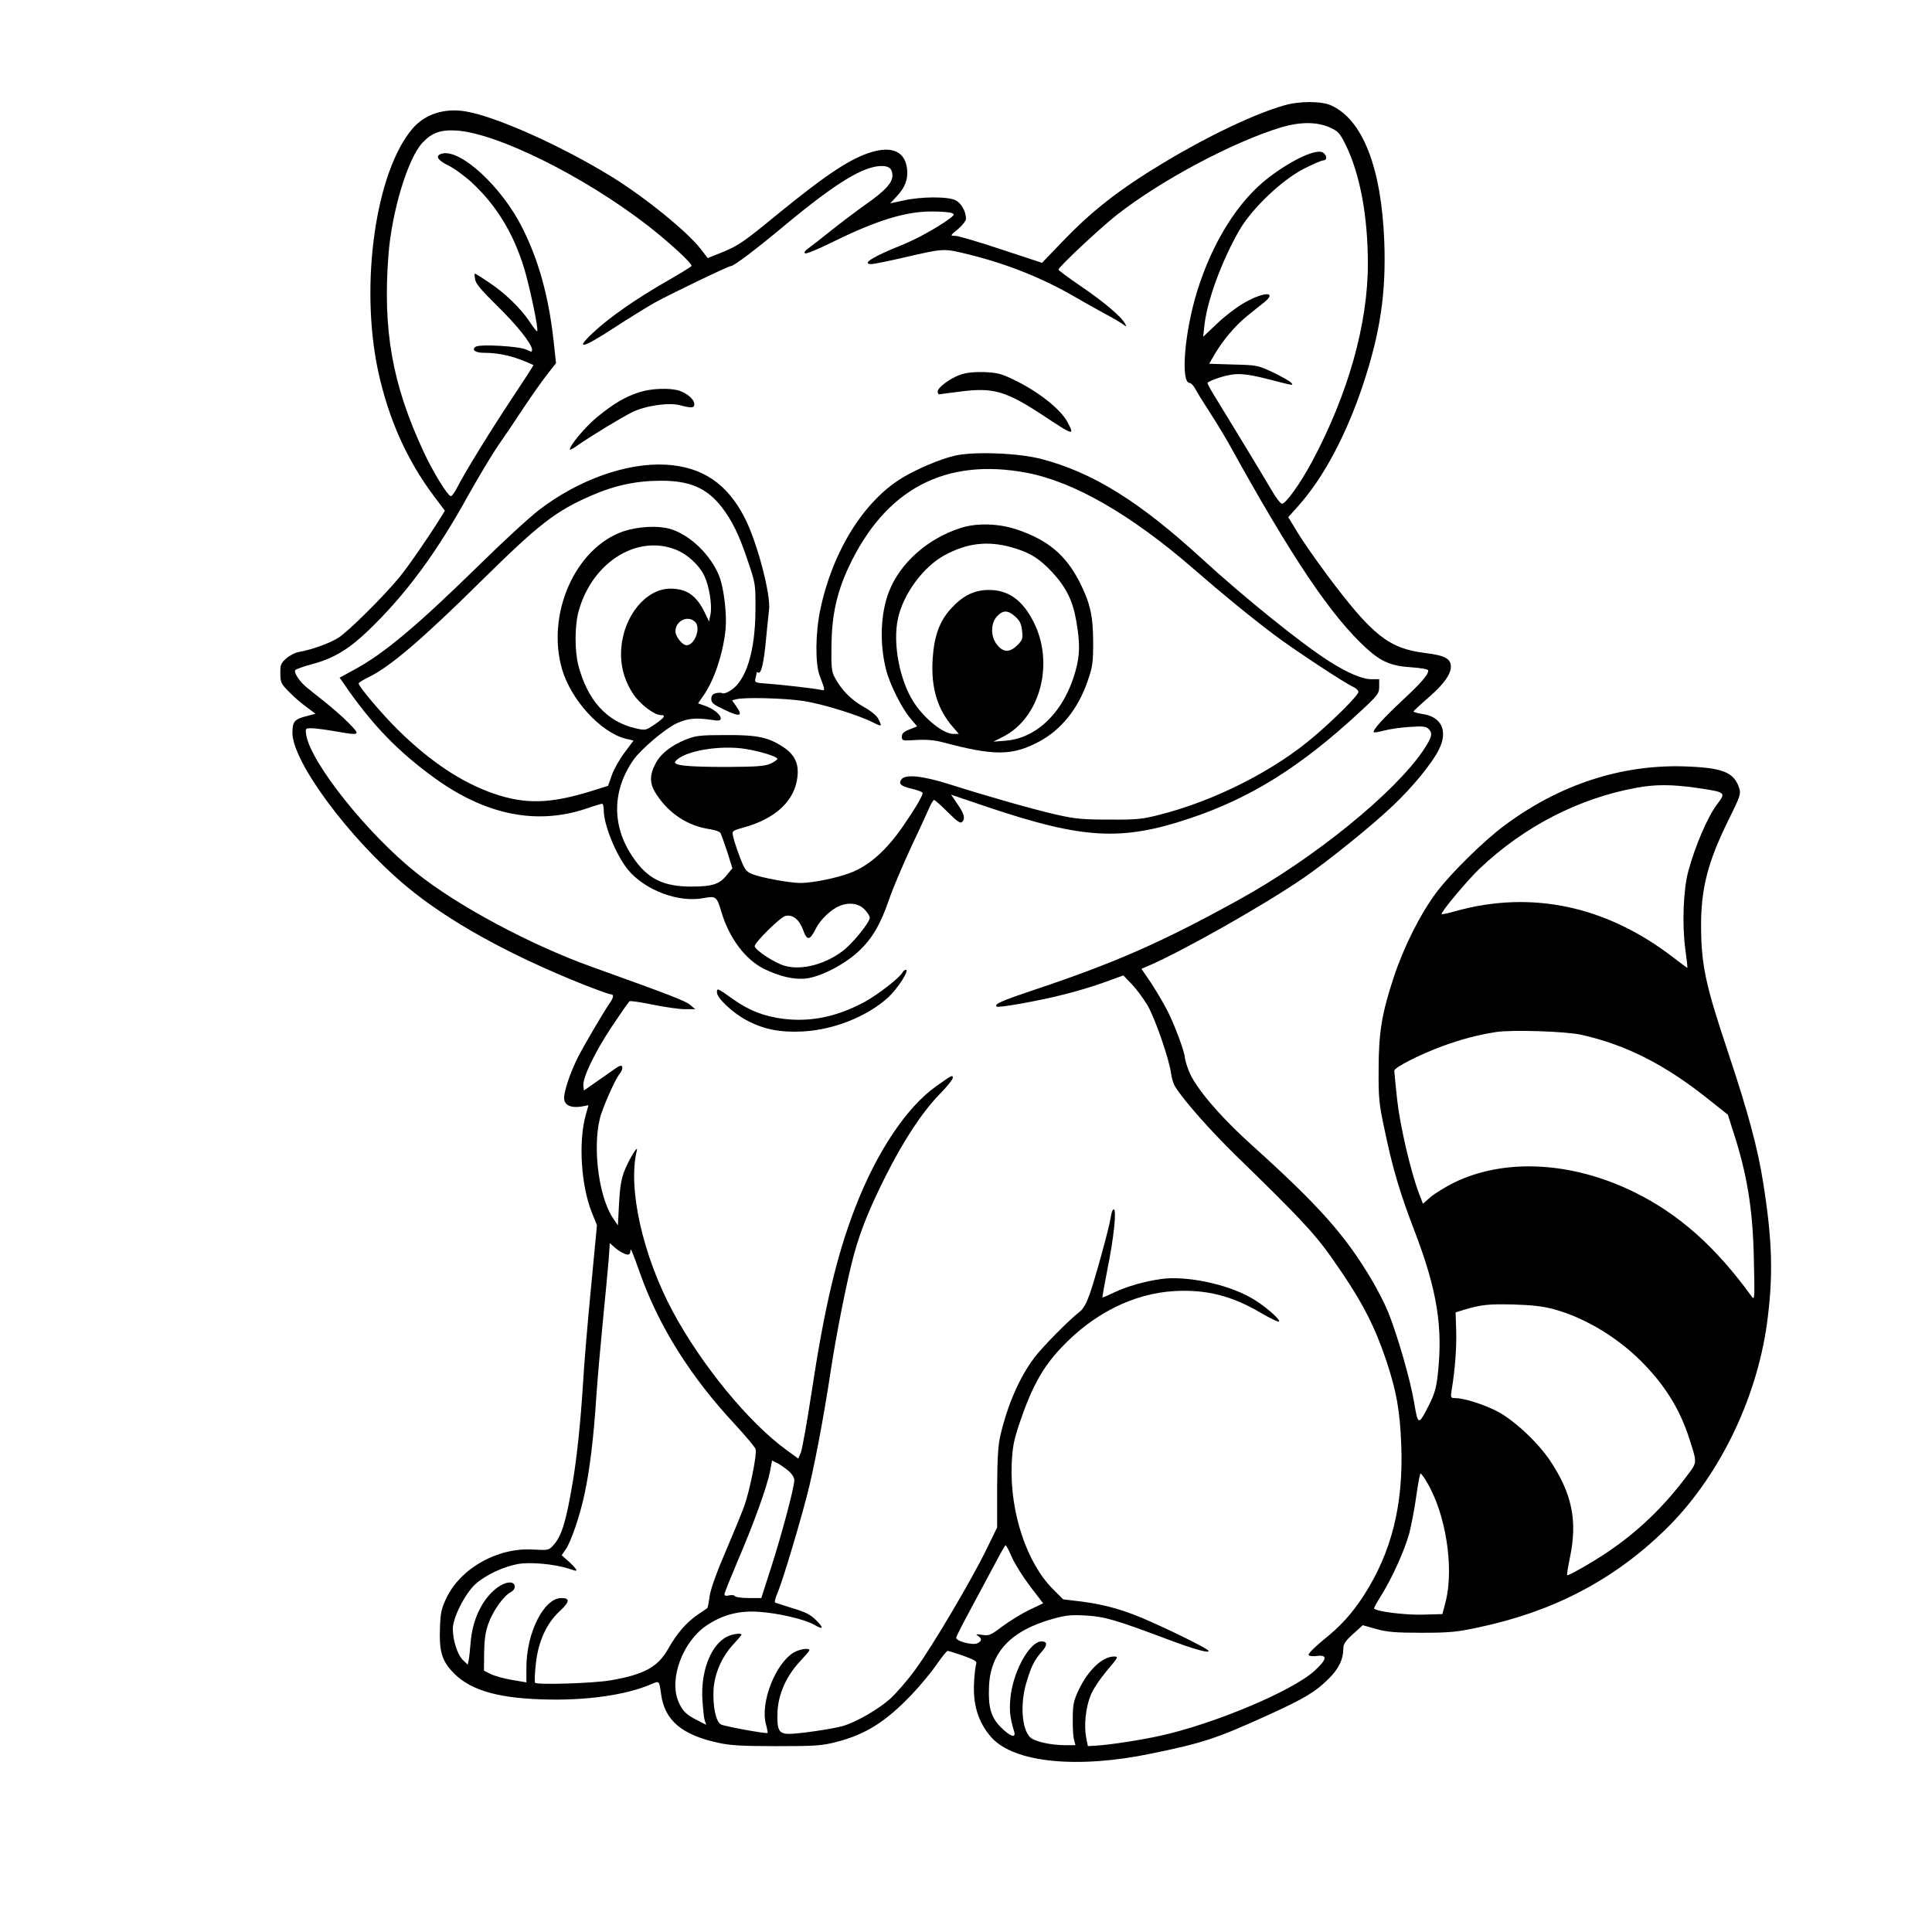 <?xml version="1.0" standalone="no"?>
<!DOCTYPE svg PUBLIC "-//W3C//DTD SVG 20010904//EN"
 "http://www.w3.org/TR/2001/REC-SVG-20010904/DTD/svg10.dtd">
<svg version="1.0" xmlns="http://www.w3.org/2000/svg"
 width="1024pt" height="1024pt" viewBox="0 0 1024 1024"
 preserveAspectRatio="xMidYMid meet">
<g transform="translate(0,1024) scale(0.1,-0.1)"
fill="#000000" stroke="none">
<path d="M6805 9681 c-157 -45 -403 -162 -640 -305 -237 -143 -380 -255 -541
-424 l-101 -105 -216 71 c-119 40 -229 72 -244 72 -28 0 -28 1 15 36 23 20 42
44 42 53 0 39 -23 82 -54 99 -40 21 -182 21 -279 -1 l-69 -15 30 32 c48 50 65
93 60 148 -9 91 -75 125 -185 93 -113 -33 -239 -116 -504 -332 -171 -141 -205
-164 -281 -196 l-87 -35 -36 47 c-71 92 -293 273 -471 383 -267 165 -620 323
-779 348 -111 18 -214 -16 -278 -91 -196 -228 -281 -826 -183 -1285 55 -254
153 -474 297 -665 l57 -76 -21 -34 c-62 -100 -167 -253 -218 -316 -85 -104
-271 -288 -325 -323 -48 -30 -140 -63 -207 -75 -21 -3 -52 -19 -70 -35 -28
-25 -32 -34 -31 -80 0 -46 4 -55 45 -96 24 -25 66 -62 93 -81 l48 -36 -45 -12
c-67 -17 -77 -29 -77 -89 0 -154 300 -559 602 -812 220 -184 542 -363 937
-521 74 -29 140 -53 148 -53 18 0 16 -16 -6 -48 -33 -47 -137 -225 -169 -288
-39 -78 -72 -175 -72 -214 0 -37 35 -54 91 -45 l38 7 -15 -54 c-39 -142 -24
-372 33 -515 l27 -67 -32 -336 c-18 -184 -37 -411 -42 -505 -12 -194 -33 -399
-56 -530 -34 -201 -58 -279 -102 -326 -23 -26 -27 -26 -106 -22 -187 12 -384
-98 -460 -257 -26 -55 -32 -79 -34 -159 -5 -115 9 -168 59 -224 87 -100 232
-146 479 -154 233 -8 447 22 583 81 42 18 41 19 51 -54 19 -138 109 -215 302
-257 62 -14 128 -18 309 -18 205 0 239 2 317 22 154 39 261 106 398 249 47 49
107 122 134 161 27 40 54 73 59 73 5 0 42 -12 83 -26 60 -22 74 -30 68 -43 -3
-9 -9 -50 -11 -93 -8 -122 22 -219 93 -298 120 -132 452 -166 843 -85 278 57
350 81 625 206 191 87 248 122 316 189 56 55 80 105 80 165 0 21 13 40 52 75
l51 46 71 -20 c58 -16 102 -20 241 -20 146 0 188 4 299 28 395 83 715 249 989
515 281 272 485 685 542 1094 34 251 30 436 -20 750 -29 183 -80 372 -185 687
-122 364 -143 465 -144 675 0 197 36 337 144 556 64 129 68 142 58 172 -28 85
-88 108 -291 115 -335 10 -660 -96 -950 -311 -111 -82 -285 -253 -363 -356
-86 -115 -173 -288 -227 -451 -63 -191 -80 -292 -80 -490 -1 -148 2 -181 31
-315 42 -204 82 -339 158 -536 122 -318 153 -514 124 -769 -7 -65 -18 -102
-46 -157 -56 -110 -58 -110 -79 14 -19 116 -86 349 -136 475 -17 43 -56 119
-86 170 -142 241 -280 396 -645 725 -169 153 -295 303 -327 387 -12 31 -21 63
-21 70 0 28 -54 173 -91 246 -21 41 -61 109 -88 150 l-51 75 33 14 c190 82
617 324 825 467 135 93 365 279 473 382 108 102 210 227 246 300 49 100 13
174 -90 188 -26 4 -46 10 -45 14 2 3 39 38 84 77 78 68 114 120 114 160 -1 42
-31 59 -137 72 -193 24 -280 94 -518 412 -61 82 -133 185 -159 229 l-48 79 52
58 c134 149 256 378 345 646 91 275 122 484 112 757 -15 390 -114 645 -281
721 -53 24 -169 24 -251 0z m246 -118 c42 -19 51 -29 83 -94 75 -155 116 -376
116 -628 0 -318 -105 -691 -296 -1048 -61 -114 -139 -223 -159 -223 -8 0 -33
33 -56 73 -57 97 -230 382 -290 479 -27 43 -49 82 -49 88 0 5 32 19 70 31 80
24 124 22 257 -12 137 -35 129 -34 116 -17 -7 8 -50 32 -95 54 -81 38 -86 39
-211 42 l-128 4 27 47 c45 77 111 155 175 207 34 27 74 60 90 72 69 56 1 57
-99 1 -41 -22 -108 -73 -149 -112 l-76 -72 7 63 c15 132 92 340 185 502 67
115 220 261 337 323 50 26 99 47 108 47 20 0 21 24 0 40 -31 26 -165 -35 -292
-133 -159 -122 -295 -339 -376 -598 -68 -218 -90 -489 -40 -489 7 0 21 -15 30
-32 9 -18 45 -76 79 -128 34 -53 79 -127 100 -165 335 -606 540 -910 727
-1081 79 -72 132 -94 239 -101 55 -4 89 -10 89 -17 0 -23 -38 -66 -140 -161
-97 -91 -150 -149 -150 -165 0 -4 24 -1 53 7 28 8 90 17 138 20 72 5 88 3 102
-12 22 -22 16 -44 -30 -113 -152 -225 -579 -572 -975 -790 -405 -224 -657
-335 -1082 -477 -179 -60 -217 -77 -204 -90 8 -9 234 32 361 65 62 15 157 44
212 64 l99 36 46 -48 c25 -26 62 -77 83 -112 39 -68 114 -283 124 -360 3 -25
13 -56 22 -70 45 -73 186 -232 322 -365 324 -315 414 -410 499 -530 162 -229
231 -358 300 -564 52 -158 70 -258 77 -441 12 -317 -52 -569 -199 -797 -64
-98 -122 -162 -216 -237 -45 -37 -80 -72 -76 -78 4 -6 23 -8 45 -5 57 7 52
-19 -14 -79 -116 -106 -528 -280 -817 -344 -99 -22 -259 -47 -335 -52 l-49 -3
-9 45 c-12 64 -3 156 22 220 12 33 48 87 86 133 62 73 65 77 40 77 -62 0 -138
-72 -188 -178 -27 -57 -31 -78 -31 -152 -1 -47 2 -97 7 -112 l7 -28 -53 0
c-76 0 -162 19 -186 41 -46 43 -55 181 -20 294 26 86 41 115 80 160 32 36 31
55 -1 55 -59 0 -142 -143 -162 -278 -10 -77 -7 -122 17 -199 12 -38 -20 -28
-68 20 -55 54 -70 107 -65 219 8 182 117 297 343 359 66 18 96 21 175 16 97
-6 155 -23 445 -132 128 -48 209 -70 200 -54 -7 11 -153 85 -298 150 -139 63
-243 93 -372 110 l-100 12 -56 56 c-138 140 -226 405 -217 656 4 94 10 126 41
220 66 194 123 298 222 402 170 181 384 288 601 300 169 9 304 -25 459 -117
48 -28 90 -48 94 -45 10 11 -86 93 -153 129 -129 72 -342 115 -471 97 -91 -13
-181 -39 -249 -71 -33 -16 -61 -28 -63 -27 -1 2 11 70 27 152 34 167 49 315
33 315 -6 0 -13 -19 -16 -43 -8 -54 -81 -320 -113 -411 -16 -44 -34 -76 -52
-89 -56 -43 -195 -184 -239 -242 -79 -104 -142 -249 -180 -410 -13 -53 -17
-121 -18 -281 l0 -210 -56 -115 c-80 -164 -288 -516 -376 -636 -41 -57 -102
-127 -135 -157 -62 -56 -182 -125 -253 -145 -53 -15 -230 -41 -282 -41 -56 0
-66 20 -62 119 5 94 48 190 121 267 26 28 48 54 48 57 0 15 -54 6 -85 -13 -96
-60 -175 -262 -146 -377 7 -25 11 -47 9 -48 -6 -6 -229 35 -247 45 -27 14 -44
99 -39 186 6 87 45 175 108 242 22 24 40 45 40 47 0 14 -62 2 -91 -18 -78 -52
-125 -184 -116 -327 3 -47 8 -96 12 -108 l8 -24 -49 25 c-58 29 -78 50 -99
100 -49 119 23 315 148 400 83 57 172 81 276 74 103 -6 248 -40 297 -69 49
-29 52 -17 8 26 -28 28 -58 43 -123 62 -47 15 -89 28 -93 30 -4 3 2 25 13 51
25 58 109 336 154 508 38 142 90 417 129 675 30 197 86 478 122 610 36 131 84
249 170 420 93 185 193 337 283 429 39 40 71 79 71 88 0 17 -4 15 -86 -43
-158 -111 -317 -349 -431 -644 -99 -256 -164 -533 -233 -990 -23 -151 -48
-289 -55 -308 l-14 -33 -63 46 c-199 144 -450 450 -603 735 -159 298 -238 652
-190 850 10 39 -41 -44 -67 -110 -15 -40 -23 -87 -27 -170 l-6 -115 -27 40
c-80 121 -111 407 -60 555 27 78 80 191 98 211 9 10 14 25 12 33 -2 13 -13 10
-53 -19 -27 -19 -72 -51 -100 -70 l-50 -35 -3 24 c-5 42 58 174 149 312 48 72
91 134 96 137 4 3 60 -5 123 -18 63 -13 140 -24 170 -24 l55 0 -26 22 c-23 21
-109 54 -524 203 -323 116 -711 323 -930 499 -258 206 -558 582 -582 730 -5
34 -5 35 28 35 19 0 72 -7 119 -15 142 -25 143 -24 80 41 -30 31 -89 82 -130
115 -41 32 -87 69 -101 81 -36 32 -64 77 -53 87 5 5 45 19 89 31 111 29 194
79 293 174 199 190 364 412 537 726 54 96 123 211 153 255 31 44 92 134 135
200 44 66 101 147 127 180 l47 60 -13 120 c-26 235 -80 429 -167 600 -108 215
-325 415 -423 391 -39 -10 -28 -34 32 -63 31 -15 87 -56 124 -90 131 -121 222
-270 279 -458 30 -101 77 -323 68 -331 -2 -2 -20 20 -40 51 -49 73 -133 154
-217 209 -38 26 -71 46 -73 46 -2 0 -2 -14 1 -30 3 -23 33 -58 114 -138 107
-104 188 -206 188 -236 0 -13 -4 -12 -31 1 -37 18 -246 30 -268 15 -23 -16 -2
-32 42 -32 89 0 169 -20 264 -65 2 -1 -49 -80 -113 -176 -114 -172 -251 -394
-293 -477 -12 -23 -26 -42 -31 -42 -16 0 -96 129 -145 236 -166 357 -217 644
-186 1044 18 231 103 511 180 593 49 53 96 70 180 65 217 -14 678 -243 1016
-505 114 -89 237 -202 230 -213 -3 -5 -60 -40 -128 -79 -160 -91 -311 -196
-393 -274 -100 -93 -58 -85 104 21 75 49 174 110 219 136 79 44 394 196 408
196 15 0 133 89 290 220 265 220 412 310 508 310 40 0 57 -15 57 -51 0 -38
-38 -80 -139 -151 -47 -33 -129 -95 -182 -137 -52 -42 -108 -85 -124 -97 -18
-12 -25 -23 -18 -27 6 -4 74 24 150 62 232 114 386 161 525 160 45 0 92 -4
102 -8 17 -7 16 -10 -15 -33 -60 -44 -172 -106 -249 -137 -153 -61 -217 -101
-161 -101 11 0 86 15 168 34 221 51 213 50 348 17 207 -51 395 -127 566 -227
52 -30 123 -70 159 -89 36 -19 76 -43 89 -52 24 -17 24 -17 13 3 -19 36 -114
116 -235 198 -64 44 -117 83 -117 87 0 13 227 226 311 291 235 184 616 386
870 463 102 30 190 30 260 -2z m1942 -3499 c156 -23 156 -23 108 -87 -50 -66
-115 -217 -152 -352 -27 -96 -34 -283 -17 -412 8 -57 13 -103 11 -103 -1 0
-35 25 -74 55 -354 273 -750 358 -1154 246 -38 -11 -71 -18 -74 -16 -7 8 137
180 200 240 237 225 527 374 834 430 97 18 188 18 318 -1z m-610 -1309 c236
-53 443 -158 673 -342 l102 -81 25 -79 c77 -233 108 -422 113 -693 5 -208 4
-214 -13 -190 -189 261 -383 434 -618 550 -332 164 -691 183 -960 51 -44 -22
-99 -56 -122 -75 l-41 -36 -22 57 c-44 117 -100 359 -115 496 -8 77 -15 145
-15 152 0 17 131 84 252 129 100 37 187 60 287 76 82 13 373 4 454 -15z
m-5086 -1154 c31 -16 43 -14 44 7 1 22 7 8 50 -113 100 -283 268 -551 503
-803 58 -63 108 -122 111 -133 8 -25 -30 -214 -59 -298 -13 -36 -58 -146 -100
-244 -49 -114 -79 -199 -85 -237 -4 -33 -10 -62 -12 -63 -2 -2 -25 -18 -51
-35 -60 -41 -111 -100 -157 -182 -55 -96 -126 -135 -304 -166 -89 -16 -389
-25 -401 -13 -3 3 -2 48 4 100 12 116 56 214 125 278 55 51 58 71 10 71 -92 0
-185 -184 -185 -368 l0 -79 -76 13 c-42 7 -92 21 -113 31 l-36 18 1 95 c1 69
7 111 22 153 24 68 80 147 117 167 17 9 25 21 23 34 -4 29 -53 23 -98 -13 -77
-61 -127 -168 -136 -291 -3 -36 -7 -76 -10 -89 l-5 -24 -25 24 c-29 27 -54
105 -54 166 0 59 65 187 120 237 52 47 147 92 223 106 65 12 192 1 271 -24 45
-15 47 -15 35 2 -7 9 -26 29 -43 43 l-29 26 20 29 c29 40 77 181 101 295 27
123 49 304 62 509 6 91 22 273 35 405 13 132 27 280 31 328 l6 88 22 -19 c11
-11 31 -25 43 -31z m4938 -300 c171 -46 355 -159 487 -300 112 -118 185 -240
232 -387 42 -132 43 -122 -15 -199 -123 -164 -259 -294 -421 -403 -82 -55
-207 -126 -212 -121 -2 2 5 45 15 94 41 196 11 340 -107 516 -68 100 -198 220
-287 263 -73 36 -171 66 -215 66 -23 0 -24 2 -18 43 18 104 27 229 24 317 l-3
94 45 14 c91 27 128 31 260 28 99 -3 156 -9 215 -25z m-4056 -857 c18 -15 31
-35 31 -49 0 -38 -64 -278 -121 -457 l-54 -168 -67 0 c-37 0 -70 5 -73 10 -3
6 -17 7 -31 4 -16 -4 -24 -2 -24 7 0 7 32 86 70 176 84 195 154 389 171 472
l11 60 28 -14 c15 -8 42 -26 59 -41z m3382 -57 c102 -168 147 -457 101 -637
l-17 -65 -107 -3 c-92 -2 -239 16 -255 32 -2 2 13 30 33 62 58 90 131 251 154
339 11 44 28 133 37 198 9 64 19 117 22 117 4 0 18 -19 32 -43z m-2198 -400
c15 -35 59 -105 97 -155 l69 -90 -74 -35 c-41 -20 -104 -59 -142 -87 -62 -47
-71 -51 -108 -45 -31 5 -36 3 -22 -5 22 -14 22 -27 -1 -39 -26 -14 -118 11
-114 30 2 8 36 75 76 149 40 74 97 181 127 237 30 57 56 103 59 103 3 0 18
-28 33 -63z"/>
<path d="M5087 8253 c-55 -21 -117 -67 -117 -88 0 -8 3 -15 8 -15 4 1 52 7
107 14 180 24 246 5 453 -132 151 -100 158 -102 122 -33 -35 70 -156 166 -288
229 -66 32 -88 37 -157 40 -57 1 -94 -3 -128 -15z"/>
<path d="M3388 8161 c-75 -24 -137 -61 -225 -133 -62 -52 -143 -148 -143 -171
0 -4 22 8 48 27 71 49 219 139 280 170 71 36 196 54 257 38 61 -16 75 -15 75
6 0 24 -36 56 -79 71 -50 16 -148 13 -213 -8z"/>
<path d="M5062 7825 c-74 -16 -201 -70 -279 -117 -204 -123 -370 -389 -435
-698 -26 -122 -28 -286 -4 -350 31 -82 31 -82 5 -76 -31 7 -206 27 -287 33
-60 4 -63 6 -58 26 3 12 6 26 6 30 0 5 4 6 9 2 15 -9 30 53 41 175 6 63 13
133 16 156 11 79 -62 358 -128 488 -93 182 -225 272 -418 283 -207 12 -465
-80 -673 -240 -51 -39 -189 -166 -307 -282 -341 -334 -515 -480 -675 -566
l-75 -41 22 -31 c148 -217 290 -363 486 -504 270 -194 539 -247 802 -158 40
14 77 25 82 25 4 0 8 -15 8 -34 0 -78 65 -237 127 -314 90 -110 269 -178 403
-152 65 12 69 9 94 -75 41 -136 125 -249 223 -299 83 -41 162 -60 227 -52 78
10 202 74 276 143 72 67 117 142 165 283 20 58 72 179 114 270 43 91 86 184
96 208 10 23 22 42 26 42 4 0 37 -29 72 -64 48 -48 67 -62 76 -53 18 18 13 42
-24 95 l-34 50 192 -65 c505 -170 710 -182 1069 -62 325 108 590 273 906 566
96 89 102 97 102 134 l0 39 -42 0 c-48 0 -127 34 -223 95 -149 95 -449 337
-675 544 -332 304 -578 457 -850 528 -120 32 -358 41 -458 18z m381 -91 c250
-48 551 -221 882 -508 161 -140 312 -263 432 -353 114 -85 368 -252 416 -274
15 -7 27 -19 27 -26 0 -17 -120 -138 -230 -232 -209 -181 -524 -342 -815 -417
-100 -26 -125 -29 -275 -28 -141 0 -182 4 -280 26 -126 29 -362 96 -564 160
-147 47 -240 56 -259 26 -16 -24 -2 -35 61 -50 29 -7 52 -16 52 -21 0 -16 -34
-74 -103 -175 -88 -128 -180 -210 -279 -248 -73 -28 -198 -53 -264 -54 -57 0
-205 27 -254 46 -36 15 -42 22 -69 92 -16 43 -32 91 -35 108 -7 30 -6 31 55
48 171 47 273 143 286 271 7 69 -15 115 -75 155 -80 53 -138 65 -307 64 -132
0 -157 -3 -208 -23 -79 -31 -138 -78 -164 -131 -32 -62 -30 -107 8 -163 67
-101 166 -165 282 -182 25 -4 50 -12 55 -19 4 -6 20 -51 36 -99 l28 -89 -30
-36 c-37 -48 -77 -61 -183 -61 -153 -1 -238 41 -316 158 -111 163 -109 350 4
513 37 54 170 167 229 194 56 26 101 31 182 19 44 -7 52 -5 52 8 0 20 -42 53
-86 67 l-34 12 29 42 c58 83 105 228 117 353 7 79 -9 214 -33 277 -45 115
-156 222 -262 253 -65 18 -168 13 -246 -13 -256 -87 -412 -440 -325 -734 48
-161 204 -331 335 -365 l43 -10 -47 -63 c-26 -34 -57 -88 -68 -120 l-20 -57
-89 -28 c-217 -67 -348 -71 -515 -14 -169 58 -334 167 -505 334 -84 82 -215
236 -213 251 0 4 26 20 57 35 110 54 278 197 587 502 311 307 397 374 586 457
128 56 242 80 374 80 152 0 241 -39 319 -138 56 -72 94 -149 142 -294 38 -112
39 -118 38 -255 -1 -218 -50 -376 -134 -426 -17 -11 -36 -17 -41 -13 -6 3 -21
3 -35 0 -17 -5 -24 -13 -24 -31 0 -20 11 -29 64 -54 91 -44 107 -39 66 19
l-20 28 23 6 c43 11 250 6 353 -9 101 -15 296 -75 375 -116 44 -22 45 -20 24
21 -9 18 -40 43 -80 65 -65 37 -116 89 -151 155 -16 30 -19 55 -17 170 2 160
28 279 91 414 194 414 512 582 945 500z m-1867 -405 c65 -24 130 -83 158 -143
25 -53 41 -153 32 -201 l-8 -39 -23 48 c-44 90 -95 126 -182 126 -129 0 -247
-144 -260 -315 -7 -88 14 -168 63 -243 35 -53 111 -112 146 -112 29 0 21 -13
-31 -49 -49 -33 -50 -33 -103 -21 -153 36 -254 148 -303 335 -19 75 -19 204 0
278 67 259 303 414 511 336z m109 -386 c31 -31 -3 -123 -46 -123 -22 0 -59 46
-59 74 0 56 67 88 105 49z m270 -673 c77 -13 165 -40 165 -52 0 -5 -17 -17
-37 -26 -31 -13 -73 -16 -228 -17 -214 0 -293 8 -275 30 45 55 236 88 375 65z
m626 -849 c16 -16 29 -36 29 -45 0 -25 -92 -138 -144 -177 -105 -79 -242 -108
-329 -70 -59 25 -137 80 -137 96 0 20 135 153 162 160 39 10 75 -19 95 -75 21
-58 35 -56 68 10 24 47 81 101 126 119 49 20 99 13 130 -18z"/>
<path d="M5090 7441 c-174 -56 -319 -185 -378 -336 -45 -115 -51 -274 -16
-413 19 -77 84 -207 129 -259 l36 -43 -40 -16 c-31 -12 -41 -22 -41 -38 0 -22
3 -23 78 -18 54 3 97 -1 142 -13 270 -72 366 -71 507 4 118 63 208 175 258
322 26 74 29 98 29 204 0 143 -17 213 -75 326 -72 138 -164 215 -322 270 -100
35 -219 39 -307 10z m269 -101 c97 -27 148 -58 218 -133 74 -80 109 -150 128
-261 20 -118 19 -177 -5 -264 -59 -213 -204 -356 -372 -368 l-63 -5 51 26
c196 98 274 387 163 607 -59 118 -135 172 -240 171 -77 -1 -135 -30 -198 -98
-62 -68 -90 -146 -98 -270 -9 -151 26 -266 109 -360 l30 -35 -29 0 c-53 0
-153 80 -210 168 -75 116 -112 311 -84 442 28 132 136 278 249 338 119 64 226
76 351 42z m22 -368 c24 -21 32 -38 36 -74 5 -42 3 -50 -25 -78 -40 -39 -73
-39 -106 1 -36 42 -37 115 -1 153 31 33 57 33 96 -2z"/>
<path d="M4783 5085 c-17 -29 -129 -116 -198 -154 -145 -79 -286 -109 -433
-91 -102 13 -182 44 -265 103 -87 62 -87 61 -87 37 0 -30 84 -109 156 -147 91
-49 179 -66 299 -60 165 9 340 79 452 180 51 47 115 147 94 147 -6 0 -14 -7
-18 -15z"/>
</g>
</svg>
